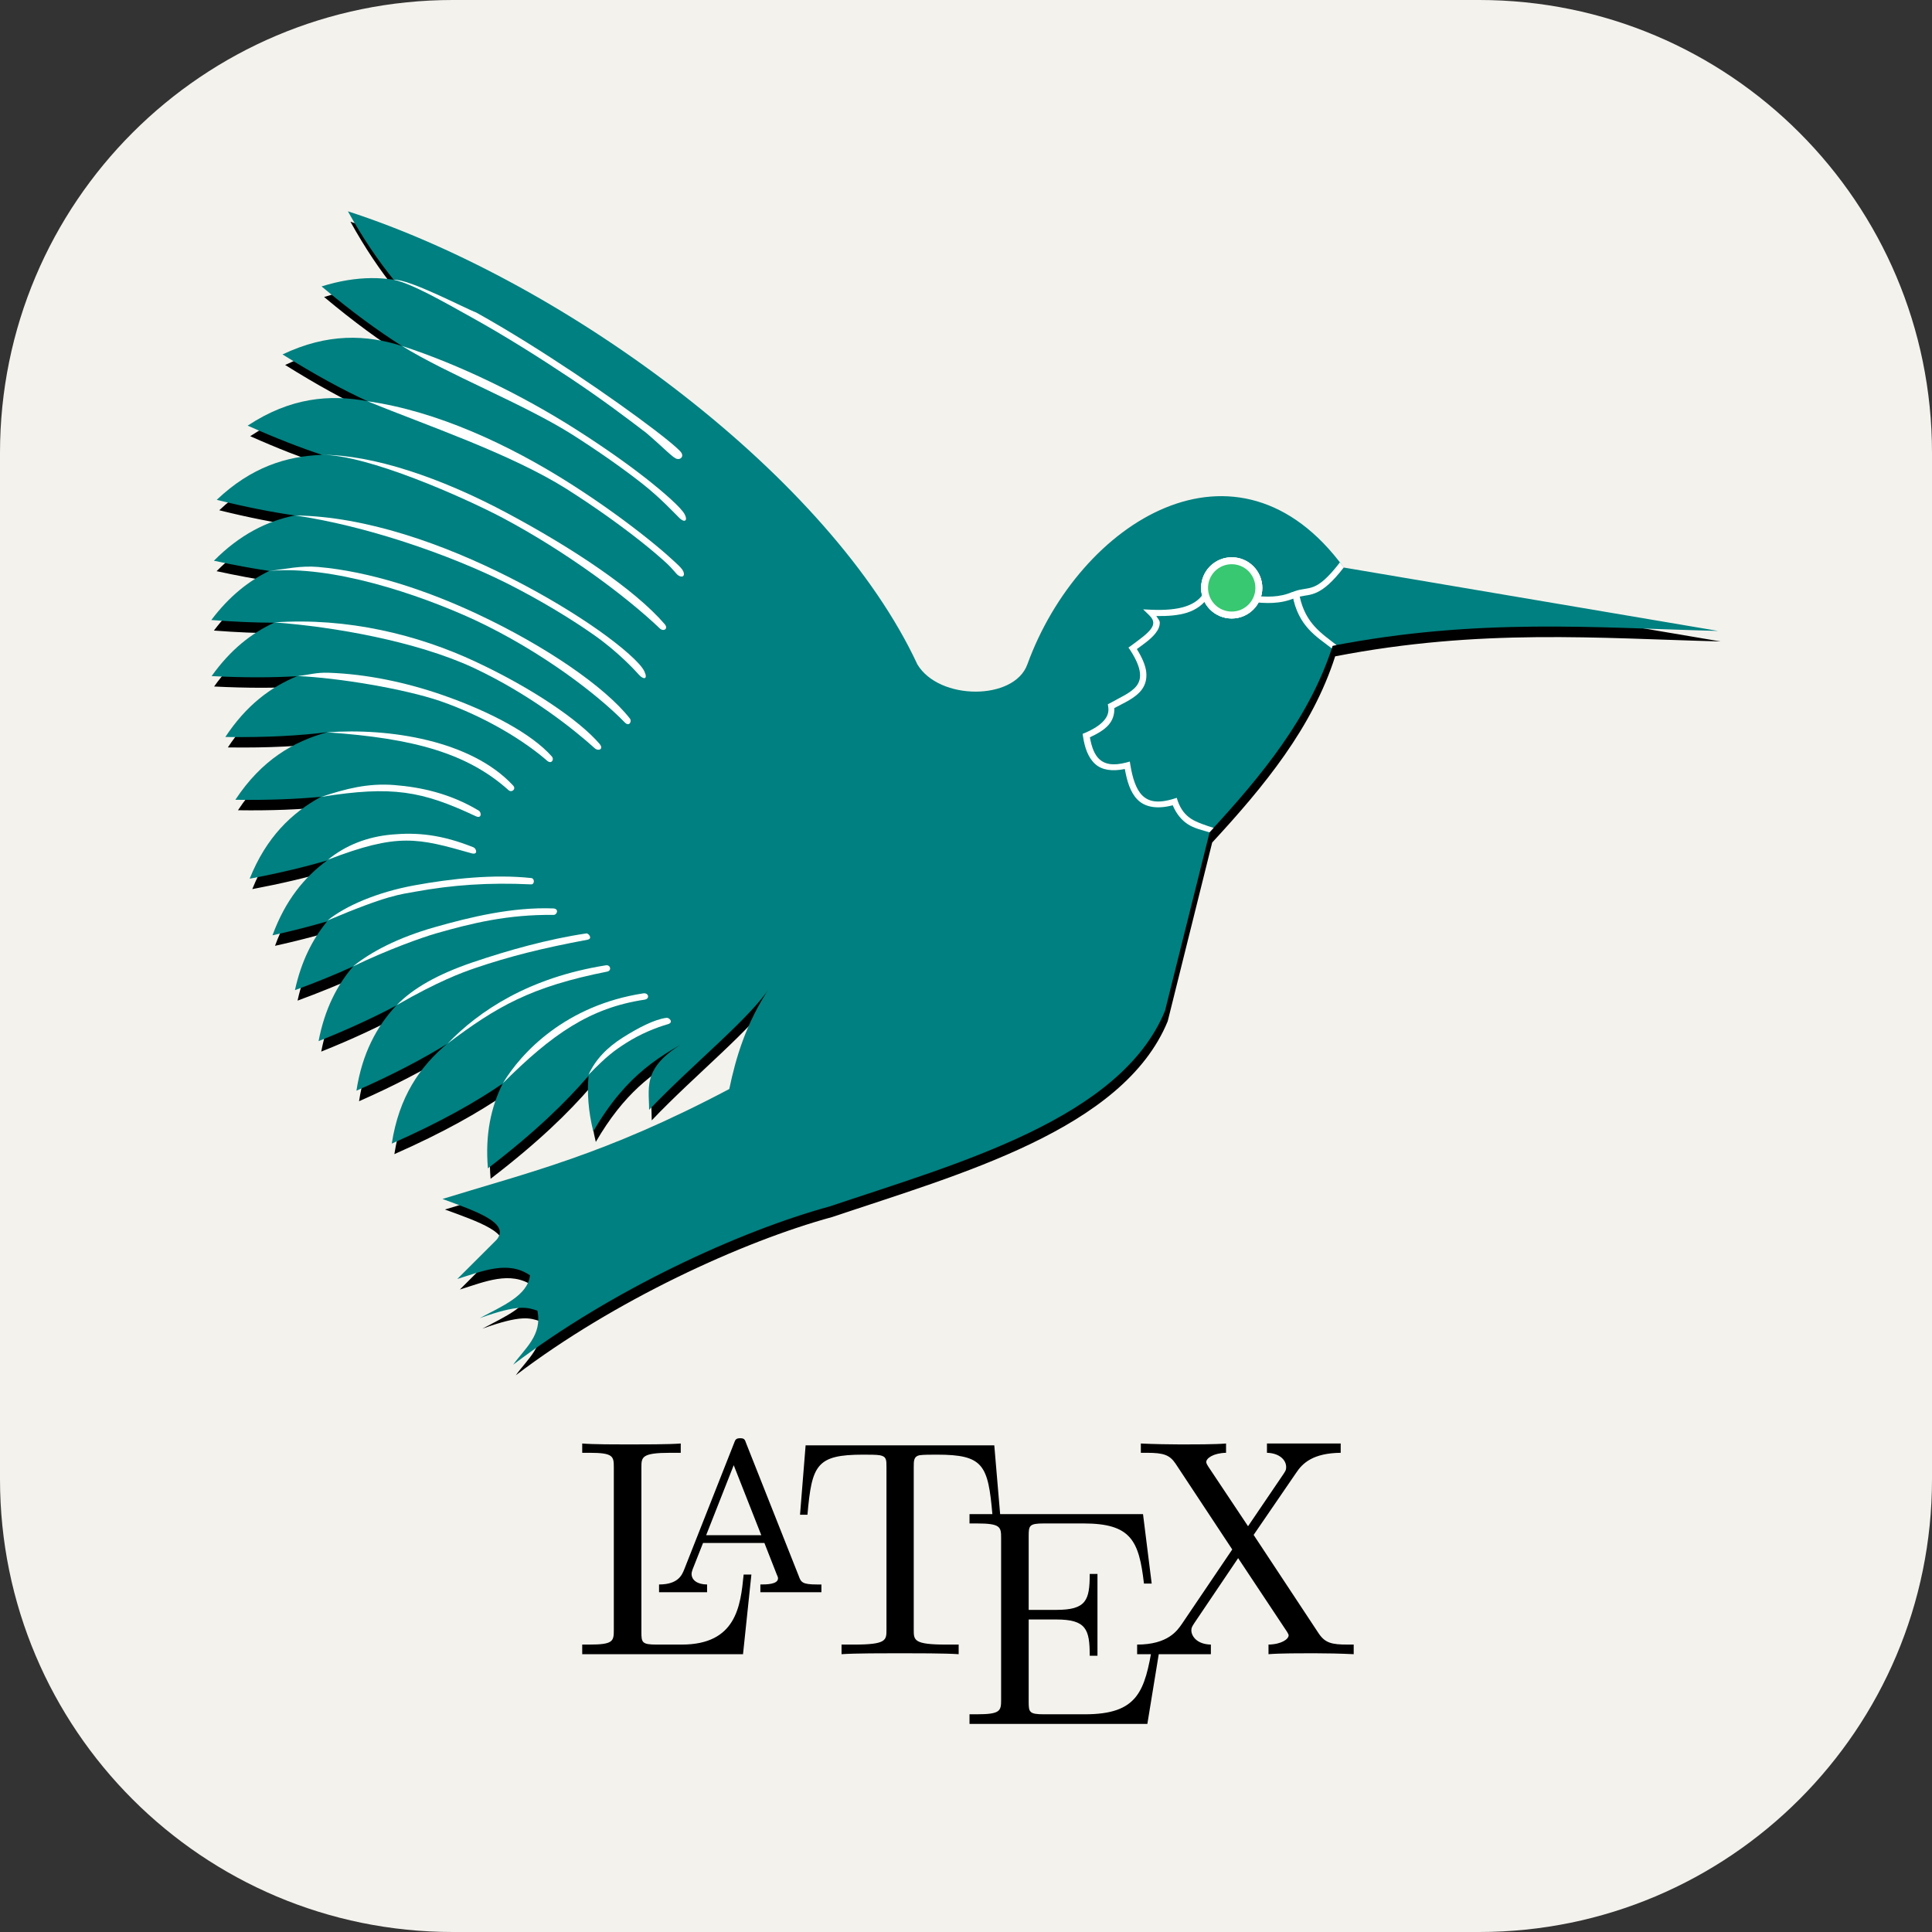 <svg width="256" height="256" viewBox="0 0 256 256" fill="none" xmlns="http://www.w3.org/2000/svg">
<rect x="0" y="0" width="256" height="256" fill="#333333" stroke="none"/>
<g clip-path="url(#clip0_10_419)">
<path d="M196 0H60C26.863 0 0 26.863 0 60V196C0 229.137 26.863 256 60 256H196C229.137 256 256 229.137 256 196V60C256 26.863 229.137 0 196 0Z" fill="#F4F2ED"/>
<path d="M166.112 203.383L171.737 195.172C172.599 193.858 173.995 192.544 177.649 192.503V191.271H167.878V192.503C169.52 192.544 170.423 193.447 170.423 194.392C170.423 194.802 170.341 194.884 170.054 195.336L165.373 202.233L160.118 194.351C160.036 194.227 159.831 193.899 159.831 193.735C159.831 193.242 160.734 192.544 162.458 192.503V191.271C161.063 191.395 158.066 191.395 156.506 191.395C155.233 191.395 152.687 191.354 151.168 191.271V192.503H151.948C154.206 192.503 154.986 192.79 155.767 193.94L163.279 205.312L156.588 215.206C156.013 216.027 154.781 217.916 150.676 217.916V219.189H160.447V217.916C158.558 217.875 157.86 216.766 157.86 216.027C157.86 215.658 157.983 215.494 158.271 215.042L164.06 206.462L170.546 216.233C170.628 216.397 170.751 216.561 170.751 216.684C170.751 217.177 169.848 217.875 168.083 217.916V219.189C169.52 219.065 172.517 219.065 174.036 219.065C175.76 219.065 177.649 219.106 179.373 219.189V217.916H178.593C176.458 217.916 175.596 217.711 174.734 216.438L166.112 203.383ZM153.755 217.875H152.728C151.702 224.156 150.758 227.153 143.737 227.153H138.318C136.389 227.153 136.307 226.866 136.307 225.511V214.59H139.96C143.943 214.59 144.394 215.904 144.394 219.394H145.421V208.555H144.394C144.394 212.045 143.943 213.318 139.96 213.318H136.307V203.506C136.307 202.151 136.389 201.864 138.318 201.864H143.573C149.855 201.864 150.922 204.122 151.579 209.828H152.605L151.456 200.632H128.465V201.864H129.409C132.571 201.864 132.653 202.315 132.653 203.793V225.224C132.653 226.702 132.571 227.153 129.409 227.153H128.465V228.426H152.031L153.755 217.875ZM131.749 191.518H106.747L106.008 200.714H106.993C107.568 194.104 108.184 192.749 114.383 192.749C115.122 192.749 116.19 192.749 116.6 192.832C117.462 192.996 117.462 193.447 117.462 194.392V215.945C117.462 217.341 117.462 217.916 113.152 217.916H111.509V219.189C113.193 219.065 117.339 219.065 119.228 219.065C121.116 219.065 125.345 219.065 127.028 219.189V217.916H125.386C121.075 217.916 121.075 217.341 121.075 215.945V194.392C121.075 193.57 121.075 192.996 121.814 192.831C122.266 192.749 123.374 192.749 124.154 192.749C130.313 192.749 130.928 194.104 131.503 200.714H132.53L131.749 191.518ZM98.865 191.23C98.7 190.738 98.618 190.573 98.085 190.573C97.551 190.573 97.428 190.738 97.264 191.23L90.654 207.981C90.366 208.679 89.874 209.951 87.328 209.951V210.978H93.692V209.951C92.419 209.951 91.639 209.377 91.639 208.555C91.639 208.35 91.68 208.268 91.762 207.981L93.158 204.45H101.287L102.929 208.638C103.011 208.802 103.093 209.007 103.093 209.13C103.093 209.951 101.533 209.951 100.753 209.951V210.978H108.841V209.951H108.266C106.337 209.951 106.131 209.664 105.844 208.843L98.865 191.23ZM97.222 194.145L100.876 203.424H93.569L97.222 194.145ZM99.563 208.638H98.536C98.126 212.825 97.551 217.916 90.325 217.916H87C85.07 217.916 84.988 217.629 84.988 216.274V194.474C84.988 193.078 84.988 192.503 88.847 192.503H90.202V191.271C88.724 191.395 85.029 191.395 83.346 191.395C81.745 191.395 78.543 191.395 77.147 191.271V192.503H78.091C81.252 192.503 81.334 192.955 81.334 194.433V215.986C81.334 217.464 81.252 217.916 78.091 217.916H77.147V219.189H98.454L99.563 208.638Z" fill="black"/>
<path d="M46.435 29.382C48.362 32.853 50.366 35.842 52.457 38.415L52.482 38.44C52.489 38.449 52.5 38.456 52.507 38.465C51.544 38.325 50.552 38.227 49.522 38.237C47.486 38.259 45.3 38.609 42.943 39.351C46.992 42.741 50.439 45.219 53.468 47.144C53.395 47.119 53.315 47.092 53.241 47.068L53.468 47.194C48.774 45.725 43.71 45.545 37.782 48.358C42.039 51.022 45.611 52.966 48.763 54.431C48.671 54.417 48.577 54.393 48.485 54.38L48.713 54.507C43.8 53.661 38.702 54.136 33.152 57.796C36.771 59.408 39.915 60.626 42.716 61.566H42.741L42.918 61.667C38.234 61.849 33.592 63.307 29.053 67.613C33.018 68.596 36.413 69.253 39.401 69.688C39.318 69.704 39.232 69.72 39.148 69.738C39.032 69.736 38.91 69.74 38.794 69.738L38.921 69.789C35.429 70.582 32.024 72.332 28.699 75.684C31.393 76.266 33.817 76.718 36.037 77.05C33.304 78.371 30.709 80.418 28.345 83.553C31.45 83.794 34.2 83.897 36.669 83.907C33.681 85.29 30.866 87.46 28.37 90.966C32.804 91.188 36.511 91.178 39.705 90.992C39.645 91.016 39.588 91.043 39.528 91.068C39.334 91.085 39.139 91.097 38.946 91.118L39.224 91.219C35.903 92.677 32.829 95.04 30.192 99.037C35.702 99.118 40.067 98.858 43.728 98.405C43.616 98.435 43.51 98.474 43.399 98.506C43.258 98.514 43.108 98.521 42.969 98.531L43.146 98.582C38.829 99.868 34.842 102.345 31.533 107.362C35.984 107.427 39.701 107.258 42.893 106.957C42.824 106.995 42.76 107.045 42.691 107.083C38.877 109.211 35.598 112.407 33.43 117.812C37.345 117.07 40.627 116.288 43.475 115.459C43.428 115.496 43.37 115.522 43.323 115.56L43.5 115.535C40.568 117.723 38.103 120.788 36.441 125.326C39.136 124.731 41.545 124.104 43.703 123.479C41.765 125.821 40.269 128.745 39.427 132.588C42.354 131.51 44.892 130.473 47.144 129.45C47.117 129.482 47.095 129.519 47.068 129.552C47.022 129.588 46.961 129.616 46.916 129.653L46.992 129.627C44.927 132.102 43.351 135.215 42.564 139.343C46.685 137.696 50.037 136.114 52.862 134.612C52.782 134.689 52.684 134.762 52.609 134.84L52.685 134.814C50.186 137.555 48.321 141.075 47.574 145.922C52.438 143.774 56.186 141.778 59.263 139.9C59.23 139.933 59.194 139.968 59.162 140.001L59.364 139.9C55.87 142.892 53.19 146.863 52.255 152.93C58.81 150.036 63.395 147.415 66.955 144.985C65.426 148.077 64.619 151.679 65.007 156.194C71.343 151.333 75.354 147.414 78.341 143.948C78.336 143.998 78.345 144.05 78.341 144.1C78.16 146.297 78.296 148.678 78.948 151.311C82.704 144.857 86.461 142.182 90.283 139.976C85.503 143.074 86.361 145.585 86.361 148.452C92.045 142.466 99.952 136.109 102.377 132.133C99.135 137.001 97.841 141.624 96.988 145.694C80.402 154.466 70.28 156.762 58.959 160.267C63.351 161.878 68.065 163.443 66.12 165.682L60.933 170.869C64.249 169.838 67.637 168.351 70.573 170.363C70.285 173.083 66.854 174.47 63.919 176.056C69.086 174.194 70.201 174.632 71.56 175.069C72.238 178.328 69.881 180.076 68.346 182.229C81.362 172.332 98.336 164.519 110.297 161.254C127.12 155.589 148.827 149.683 154.727 135.32L160.622 111.637C167.538 104.152 173.899 96.403 176.916 86.968C196.175 83.242 211.755 84.578 228 84.995C226.519 84.748 178.408 76.595 178.408 76.595C164.345 57.353 143.365 70.439 136.458 89.448C134.715 94.246 124.767 94.235 121.885 89.423C110.489 64.888 75.885 38.942 46.435 29.382Z" fill="black"/>
<path d="M46.1 28C48.04 31.496 50.058 34.479 52.164 37.064C51.201 36.923 50.209 36.84 49.178 36.851C47.143 36.873 44.967 37.211 42.61 37.953C46.723 41.397 50.2 43.911 53.266 45.849C48.529 44.335 43.427 44.12 37.435 46.963C41.812 49.702 45.486 51.682 48.702 53.16C43.689 52.236 38.49 52.657 32.817 56.398C36.563 58.068 39.802 59.321 42.677 60.273C37.958 60.438 33.288 61.895 28.717 66.231C32.682 67.215 36.079 67.867 39.067 68.302C35.41 69.041 31.822 70.795 28.345 74.3C31.039 74.882 33.464 75.321 35.683 75.653C32.951 76.974 30.364 79.021 28 82.156C31.104 82.397 33.851 82.504 36.32 82.514C33.333 83.896 30.536 86.081 28.04 89.587C32.474 89.809 36.178 89.787 39.373 89.6C35.861 91.036 32.625 93.461 29.858 97.655C35.368 97.736 39.733 97.471 43.393 97.018C38.85 98.252 34.645 100.732 31.185 105.976C35.636 106.04 39.352 105.879 42.544 105.577C38.641 107.704 35.289 110.93 33.082 116.433C37.1 115.672 40.467 114.857 43.367 114.004C40.346 116.202 37.808 119.289 36.108 123.93C38.803 123.335 41.195 122.711 43.353 122.086C41.416 124.428 39.923 127.36 39.08 131.202C42.007 130.125 44.539 129.08 46.79 128.057C44.651 130.56 43.018 133.729 42.212 137.957C46.333 136.309 49.685 134.735 52.51 133.233C49.92 136.001 47.993 139.563 47.228 144.526C52.245 142.311 56.095 140.259 59.224 138.329C55.63 141.341 52.866 145.347 51.913 151.533C58.468 148.639 63.043 146.014 66.603 143.584C65.074 146.676 64.264 150.296 64.652 154.81C70.988 149.949 75.001 146.014 77.988 142.549C77.787 144.787 77.945 147.221 78.612 149.914C83.16 142.099 87.68 139.817 92.358 137.209C84.907 140.96 86.012 143.784 86.012 147.061C91.696 141.075 99.622 134.728 102.047 130.752C98.806 135.62 97.486 140.23 96.633 144.3C80.047 153.071 69.949 155.364 58.627 158.87C63.019 160.481 67.725 162.058 65.78 164.298L60.591 169.473C63.908 168.442 67.289 166.971 70.225 168.982C69.937 171.702 66.499 173.076 63.564 174.662C68.731 172.8 69.849 173.23 71.207 173.666C71.886 176.926 69.53 178.679 67.996 180.832C81.012 170.936 97.996 163.117 109.956 159.852C126.78 154.186 148.472 148.298 154.371 133.936L160.29 110.248C167.206 102.763 173.568 95.001 176.586 85.566C195.844 81.84 211.417 83.186 227.663 83.602C226.182 83.356 178.059 75.202 178.059 75.202C163.996 55.96 143.032 69.039 136.125 88.048C134.382 92.845 124.436 92.847 121.555 88.034C110.159 63.5 75.55 37.56 46.1 28Z" fill="#008080"/>
<path d="M159.722 78.214L159.596 78.416C159.096 79.346 158.252 79.981 157.065 80.364C155.878 80.748 154.358 80.871 152.587 80.794L151.474 80.744L152.283 81.528C152.694 81.924 152.809 82.239 152.815 82.515C152.821 82.791 152.702 83.089 152.435 83.426C151.902 84.1 150.843 84.832 149.854 85.576L149.525 85.804L149.753 86.133C150.578 87.398 150.955 88.371 151.044 89.119C151.132 89.866 150.958 90.402 150.613 90.864C149.924 91.79 148.409 92.416 147.046 93.192L146.793 93.319L146.843 93.622C146.961 94.334 146.769 94.915 146.262 95.495C145.754 96.074 144.9 96.627 143.757 97.114L143.453 97.24L143.504 97.569C143.732 99.093 144.19 100.418 145.148 101.263C146.025 102.037 147.352 102.241 149.045 101.896C149.34 103.52 149.763 104.996 150.74 105.97C151.73 106.956 153.299 107.248 155.395 106.703C155.867 107.84 156.557 108.651 157.344 109.183C158.208 109.767 159.337 110.003 160.265 110.291L160.816 109.699C159.894 109.413 158.533 108.97 157.799 108.474C157.065 107.978 156.469 107.298 156.053 106.121L155.927 105.717L155.522 105.843C153.366 106.506 152.17 106.207 151.347 105.388C150.524 104.568 150.061 103.086 149.779 101.365L149.703 100.909L149.247 101.036C147.47 101.499 146.421 101.262 145.705 100.631C145.036 100.041 144.64 98.996 144.415 97.696C145.444 97.22 146.327 96.699 146.894 96.051C147.448 95.418 147.688 94.637 147.653 93.825C148.909 93.134 150.424 92.54 151.297 91.371C151.753 90.759 151.99 89.955 151.879 89.017C151.778 88.164 151.36 87.179 150.639 86.007C151.524 85.355 152.485 84.701 153.093 83.932C153.431 83.504 153.686 83.031 153.675 82.49C153.669 82.191 153.382 81.92 153.22 81.629C154.759 81.65 156.161 81.548 157.318 81.174C158.538 80.78 159.496 80.061 160.127 79.074C161.949 79.083 163.835 79.484 165.744 79.732C167.704 79.987 169.699 80.055 171.589 79.226L171.234 78.442C169.563 79.175 167.778 79.145 165.87 78.897C163.963 78.649 161.976 78.199 159.975 78.214L159.722 78.214Z" fill="white"/>
<path d="M166.803 77.899C166.803 79.884 165.193 81.494 163.207 81.494C161.222 81.494 159.612 79.884 159.612 77.899C159.612 75.913 161.222 74.304 163.207 74.304C165.193 74.304 166.803 75.913 166.803 77.899Z" fill="white" stroke="white" stroke-width="0.916"/>
<path d="M177.54 74.526C174.312 78.725 173.501 77.64 171.536 78.344L171.207 78.471L171.258 78.825C172.014 83.042 174.514 84.382 176.464 85.915L176.573 85.574L177.092 85.475C175.137 83.939 172.997 82.637 172.219 79.053C173.65 78.714 175.015 79.147 178.064 75.181L177.54 74.526Z" fill="white"/>
<path d="M53.261 45.839C59.36 49.62 69.398 53.52 75.845 57.594C79.391 59.852 82.576 62.102 85.055 64.046C87.533 65.99 89.365 67.998 90.039 68.651C90.713 69.304 91.171 68.995 90.722 68.145C90.274 67.294 88.066 65.328 85.561 63.363C83.055 61.397 79.868 59.157 76.3 56.886C69.165 52.343 60.791 48.281 53.261 45.839Z" fill="white"/>
<path d="M52.164 37.062C54.721 37.652 58.495 39.833 62.691 42.166C66.887 44.499 71.46 47.37 75.645 50.161C79.829 52.952 83.056 55.395 85.635 57.364C88.085 59.46 89.294 60.817 89.763 60.813C89.827 60.826 89.891 60.827 89.991 60.813C90.091 60.799 90.26 60.722 90.345 60.56C90.43 60.398 90.397 60.262 90.37 60.18C90.343 60.099 90.329 60.055 90.294 60.003C90.156 59.795 89.945 59.601 89.636 59.32C89.02 58.759 88.001 57.934 86.701 56.942C84.102 54.958 80.324 52.253 76.126 49.452C71.927 46.652 67.321 43.756 63.095 41.407C61.593 40.85 54.227 36.954 52.164 37.062Z" fill="white"/>
<path d="M48.67 53.163C56.498 56.358 67.634 60.111 75.067 64.783C79.06 67.319 82.539 69.846 85.137 71.918C86.436 72.954 87.52 73.886 88.325 74.625C89.129 75.365 89.583 76.036 89.843 76.219C90.387 76.603 90.804 76.348 90.551 75.739C90.36 75.278 89.731 74.751 88.906 73.993C88.082 73.235 86.979 72.306 85.668 71.26C83.045 69.168 79.544 66.603 75.522 64.049C67.478 58.941 57.862 54.451 48.67 53.163Z" fill="white"/>
<path d="M42.646 60.264C48.746 60.268 61.349 65.852 66.66 68.65C75.273 73.244 83.105 79.148 87.433 83.274C87.913 83.732 88.615 83.328 88.066 82.693C84.046 78.034 75.742 72.544 67.066 67.916C58.389 63.289 49.405 60.257 42.646 60.264Z" fill="white"/>
<path d="M39.121 68.299C48.292 69.641 59.286 73.343 67.296 77.354C71.766 79.624 75.752 82.055 78.809 84.211C81.865 86.367 84.122 88.795 84.679 89.423C85.236 90.051 85.899 90.077 85.387 88.968C84.876 87.858 82.386 85.687 79.29 83.502C76.193 81.318 72.181 78.882 67.677 76.595C58.667 72.02 48.406 68.422 39.121 68.299Z" fill="white"/>
<path d="M42.148 75.125C39.87 74.927 37.819 75.394 35.729 75.655C43.879 74.891 55.274 78.633 62.871 82.134C71.819 86.329 79.249 92.088 82.809 95.746C83.366 96.319 83.76 95.589 83.467 95.215C80.152 90.984 72.26 85.585 63.225 81.35C56.449 78.173 48.984 75.722 42.148 75.125Z" fill="white"/>
<path d="M36.358 82.47C44.377 83.064 55.114 84.984 62.636 88.437C70.2 91.975 75.94 96.562 78.828 99.165C79.273 99.566 80.059 99.282 79.436 98.558C76.8 95.496 70.671 91.26 63.014 87.678C55.358 84.097 46.058 81.803 36.358 82.47Z" fill="white"/>
<path d="M43.56 89.144C41.868 89.087 41.074 89.403 39.442 89.58C44.885 89.82 53.535 91.267 58.311 92.889C64.51 95.039 69.607 98.278 72.506 100.808C73.066 101.297 73.483 100.641 73.113 100.226C70.398 97.179 64.88 94.261 58.59 92.079C53.872 90.442 48.636 89.316 43.56 89.144Z" fill="white"/>
<path d="M43.326 97.037C54.962 97.822 61.998 99.873 67.391 104.704C67.795 105.066 68.433 104.567 67.998 104.096C62.464 98.1 51.567 96.429 43.326 97.037Z" fill="white"/>
<path d="M52.286 104.026C48.759 103.743 45.808 104.513 42.593 105.584C52 104.084 55.912 104.803 63.039 108.15C63.852 108.532 63.804 107.633 63.444 107.417C59.658 105.141 55.813 104.31 52.286 104.026Z" fill="white"/>
<path d="M51.951 110.578C48.616 110.874 45.784 112.019 43.45 113.918C52.766 110.328 55.34 111.042 62.465 113.062C63.402 113.327 63.111 112.425 62.743 112.277C58.477 110.567 55.286 110.283 51.951 110.578Z" fill="white"/>
<path d="M70.409 116.348C65.439 115.811 59.839 116.413 54.925 117.31C50.01 118.206 45.783 120.026 43.398 121.967C51.569 118.516 53.058 118.524 55.077 118.145C59.918 117.262 64.718 116.917 70.359 117.183C70.871 117.207 70.844 116.395 70.409 116.348Z" fill="white"/>
<path d="M73.294 120.371C67.907 120.168 62.344 121.501 57.531 122.876C52.718 124.252 49.146 126.128 46.791 128.044C51.557 125.752 55.992 124.2 57.759 123.686C62.504 122.33 67.291 121.155 73.345 121.231C73.815 121.238 74.119 120.402 73.294 120.371Z" fill="white"/>
<path d="M77.692 123.683C72.619 124.432 67.3 125.93 62.663 127.503C58.026 129.076 54.726 130.945 52.573 133.182C58.088 130.016 61.121 128.906 62.916 128.288C67.496 126.734 71.772 125.652 77.844 124.518C78.572 124.382 77.988 123.639 77.692 123.683Z" fill="white"/>
<path d="M80.273 127.909C70.099 129.529 63.506 133.919 59.316 138.271C65.81 133.378 70.328 130.749 80.45 128.743C81.09 128.616 80.897 127.809 80.273 127.909Z" fill="white"/>
<path d="M85.23 131.626C74.998 133.203 69.097 139.423 66.639 143.529C73.113 137.062 78.152 133.542 85.407 132.461C86.141 132.352 85.954 131.515 85.23 131.626Z" fill="white"/>
<path d="M88.318 134.867C86.722 135.066 84.551 136.196 82.499 137.498C80.447 138.8 78.899 140.384 77.976 142.425C80.447 139.875 81.437 139.184 82.954 138.207C84.924 136.957 86.909 136.17 88.521 135.702C89.276 135.483 88.705 134.819 88.318 134.867Z" fill="white"/>
<path d="M166.803 77.899C166.803 79.884 165.193 81.494 163.207 81.494C161.222 81.494 159.612 79.884 159.612 77.899C159.612 75.913 161.222 74.304 163.207 74.304C165.193 74.304 166.803 75.913 166.803 77.899Z" fill="white" stroke="white" stroke-width="0.916"/>
<path d="M166.803 77.899C166.803 79.884 165.193 81.494 163.207 81.494C161.222 81.494 159.612 79.884 159.612 77.899C159.612 75.913 161.222 74.304 163.207 74.304C165.193 74.304 166.803 75.913 166.803 77.899Z" fill="#37C871" stroke="white" stroke-width="0.916"/>
</g>
<defs>
<clipPath id="clip0_10_419">
<rect width="256" height="256" fill="white"/>
</clipPath>
</defs>
</svg>
